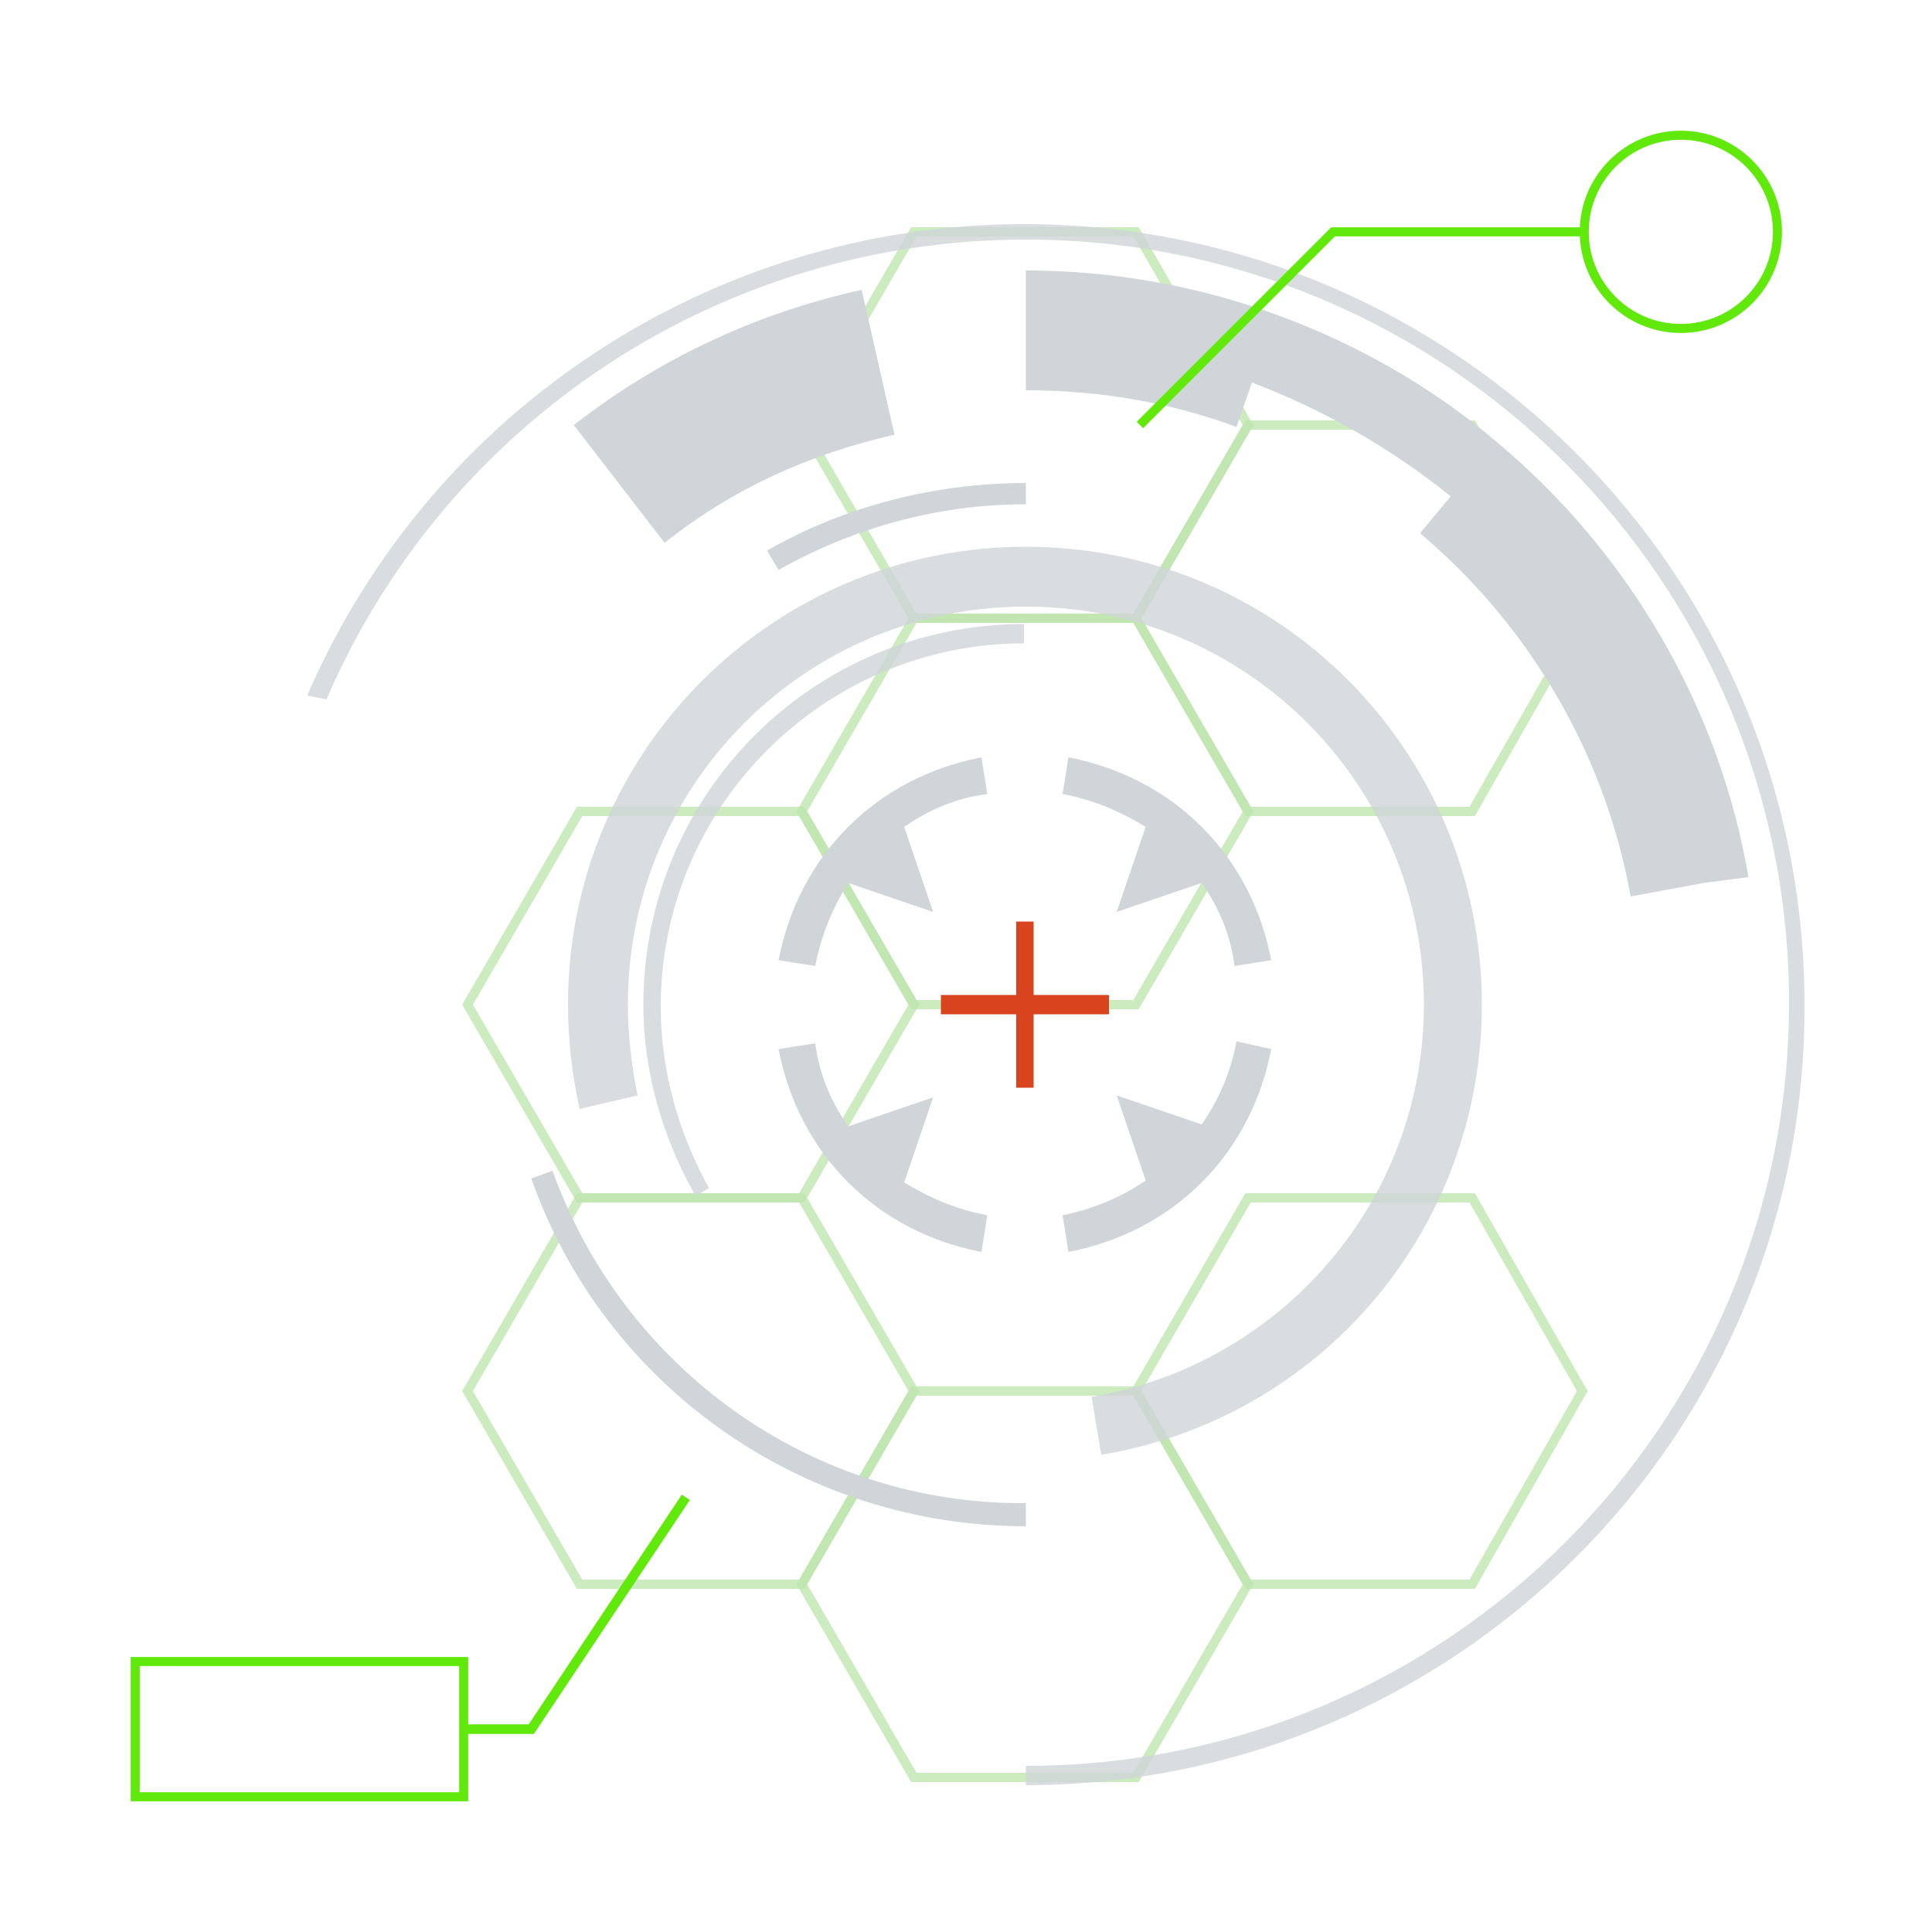 <?xml version="1.0" encoding="utf-8"?>
<svg xmlns="http://www.w3.org/2000/svg" xmlns:xlink="http://www.w3.org/1999/xlink" style="margin: auto; background: none; display: block; shape-rendering: auto;" width="211px" height="211px" viewBox="0 0 100 100" preserveAspectRatio="xMidYMid">
<style type="text/css">
  .ldio-7bciga4xcly-st0{opacity:0.8;fill:none;stroke-width:0.481;stroke-miterlimit:10;}
  .ldio-7bciga4xcly-st2{opacity:0.8;}
  .ldio-7bciga4xcly-st3{fill:none;stroke-width:0.5;stroke-miterlimit:10;}
  .ldio-7bciga4xcly-st4{fill:none;stroke-width:0.469;stroke-miterlimit:10;}
</style>
<g style="opacity:0.5">
  <polygon stroke="#7ecb5f" class="ldio-7bciga4xcly-st0" points="41.5 62 30 62 24.2 72 30 82 41.5 82 47.3 72"></polygon>
  <polygon stroke="#7ecb5f" class="ldio-7bciga4xcly-st0" points="58.8 72 47.3 72 41.5 82 47.3 92 58.8 92 64.6 82"></polygon>
  <polygon stroke="#7ecb5f" class="ldio-7bciga4xcly-st0" points="76.2 62 64.6 62 58.8 72 64.6 82 76.2 82 81.9 72"></polygon>
  <polygon stroke="#7ecb5f" class="ldio-7bciga4xcly-st0" points="41.5 42 30 42 24.2 52 30 62 41.5 62 47.3 52"></polygon>
  <polygon stroke="#7ecb5f" class="ldio-7bciga4xcly-st0" points="58.8 12 47.3 12 41.5 22 47.3 32 58.8 32 64.6 22"></polygon>
  <polygon stroke="#7ecb5f" class="ldio-7bciga4xcly-st0" points="58.8 32 47.3 32 41.5 42 47.3 52 58.8 52 64.6 42"></polygon>
  <polygon stroke="#7ecb5f" class="ldio-7bciga4xcly-st0" points="76.2 22 64.6 22 58.8 32 64.6 42 76.2 42 81.9 32"></polygon>
</g>
<g>
  <path fill="#cfd5d8" d="M48.3 56.8l-4.4 1.5c-0.9-1.3-1.5-2.7-1.7-4.3l-1.9 0.3c0.5 2.6 1.7 5 3.6 6.9c1.9 1.9 4.3 3.1 6.9 3.6 l0.3-1.9c-1.6-0.3-3-0.9-4.3-1.7L48.3 56.8z"></path>
  <path fill="#cfd5d8" d="M57.8 47.2l4.4-1.5c0.9 1.3 1.5 2.7 1.7 4.3l1.9-0.3c-0.5-2.6-1.7-5-3.6-6.9c-1.9-1.9-4.3-3.1-6.9-3.6L55 41.1 c1.6 0.3 3 0.9 4.3 1.7L57.8 47.2z"></path>
  <path fill="#cfd5d8" d="M62.2 58.2l-4.4-1.5l1.5 4.4C58 62 56.5 62.6 55 62.9l0.3 1.9c2.6-0.5 5-1.7 6.9-3.6c1.9-1.9 3.1-4.3 3.6-6.9 L64 53.9C63.7 55.5 63.1 56.9 62.2 58.2z"></path>
  <path fill="#cfd5d8" d="M43.9 42.8c-1.9 1.9-3.1 4.3-3.6 6.9l1.9 0.3c0.3-1.6 0.9-3 1.7-4.3l4.4 1.5l-1.5-4.4c1.3-0.9 2.7-1.5 4.3-1.7 l-0.3-1.9C48.2 39.7 45.8 40.9 43.9 42.8z"></path>
  <animateTransform attributeName="transform" type="rotate" repeatCount="indefinite" dur="3.846s" keyTimes="0;1" values="0 53.064 52;360 53.064 52"></animateTransform>
</g>
<g class="ldio-7bciga4xcly-st2">
  <path fill="#cfd5d8" d="M36 61.9c-1.7-3-2.7-6.4-2.7-9.9c0-10.9 8.8-19.7 19.7-19.7v1c-10.3 0-18.8 8.4-18.8 18.8 c0 3.3 0.9 6.5 2.5 9.4L36 61.9z"></path>
  <animateTransform attributeName="transform" type="rotate" repeatCount="indefinite" dur="1.923s" keyTimes="0;1" values="360 53.064 52;0 53.064 52"></animateTransform>
</g>
<g class="ldio-7bciga4xcly-st2">
  <path fill="#cfd5d8" d="M57 75.3l-0.5-3c9.9-1.7 17.2-10.2 17.2-20.3c0-11.4-9.2-20.6-20.6-20.6S32.5 40.6 32.5 52 c0 1.6 0.2 3.2 0.5 4.7l-3 0.7c-0.4-1.8-0.6-3.6-0.6-5.4c0-13.1 10.6-23.7 23.7-23.7S76.7 38.9 76.7 52 C76.7 63.6 68.4 73.4 57 75.3z"></path>
  <animateTransform attributeName="transform" type="rotate" repeatCount="indefinite" dur="1.281s" keyTimes="0;1" values="0 53.064 52;360 53.064 52"></animateTransform>
</g>
<g>
  <path fill="#cfd5d8" d="M90.5 45.4c-1.5-8.8-6.2-16.8-13-22.5l0 0c-3.4-2.9-7.3-5.1-11.4-6.6s-8.5-2.3-13-2.3v2.4v1.4v2.4 c3.7 0 7.4 0.6 10.9 1.9l0.8-2.3c0 0 0 0 0 0c3.7 1.4 7.2 3.4 10.3 5.9l1.2-1.5L75 25.8c0 0 0 0 0 0l-1.5 1.8 c5.7 4.8 9.6 11.5 10.9 18.8l3.8-0.7c0 0 0 0 0 0L90.5 45.4z"></path>
  <path fill="#cfd5d8" d="M29.7 22l4.7 6.1c3.5-2.8 7.5-4.6 11.9-5.6l-1.7-7.5C39.2 16.2 34.2 18.5 29.7 22z"></path>
  <animateTransform attributeName="transform" type="rotate" repeatCount="indefinite" dur="1.923s" keyTimes="0;1" values="360 53.064 52;0 53.064 52"></animateTransform>
</g>
<g class="ldio-7bciga4xcly-st2">
  <path fill="#cfd5d8" d="M53.1 92.4v-1c21.8 0 39.5-17.7 39.5-39.5c0-21.8-17.7-39.5-39.5-39.5c-15.8 0-30 9.4-36.2 23.8L15.9 36 c6.4-14.8 21-24.4 37.1-24.4c22.3 0 40.4 18.1 40.4 40.4C93.5 74.3 75.3 92.4 53.1 92.4z"></path>
  <animateTransform attributeName="transform" type="rotate" repeatCount="indefinite" dur="1.281s" keyTimes="0;1" values="0 53.064 52;360 53.064 52"></animateTransform>
</g>
<polygon fill="#d8441d" points="57.4 51.5 53.5 51.5 53.5 47.7 52.6 47.7 52.6 51.5 48.7 51.5 48.7 52.5 52.6 52.5 52.6 56.3 53.5 56.3 53.5 52.5 57.4 52.5 ">
  <animate attributeName="opacity" repeatCount="indefinite" dur="1.281s" keyTimes="0;0.4;0.5;0.9;1" values="0;0;1;1;0"></animate>
</polygon>
<g>
  <path fill="#cfd5d8" d="M39.7 28.5l0.6 1c3.9-2.2 8.3-3.4 12.8-3.4V25C48.4 25 43.7 26.2 39.7 28.5z"></path>
  <path fill="#cfd5d8" d="M28.6 60.6l-1.1 0.4C31.3 71.8 41.6 79 53.1 79v-1.2C42.1 77.9 32.3 70.9 28.6 60.6z"></path>
  <animateTransform attributeName="transform" type="rotate" repeatCount="indefinite" dur="3.846s" keyTimes="0;1" values="360 53.064 52;0 53.064 52"></animateTransform>
</g>
<g>
  <polyline stroke="#61e90c" class="ldio-7bciga4xcly-st3" points="35.5 77.5 27.5 89.5 24 89.5"></polyline>
  <rect stroke="#61e90c" x="7" y="86" class="ldio-7bciga4xcly-st4" width="17" height="7"></rect>
</g>
<g>
  <polyline stroke="#61e90c" class="ldio-7bciga4xcly-st4" points="59 22 69 12 82 12"></polyline>
  <circle stroke="#61e90c" class="ldio-7bciga4xcly-st4" cx="87" cy="12" r="5"></circle>
</g>
<!-- [ldio] generated by https://loading.io/ --></svg>